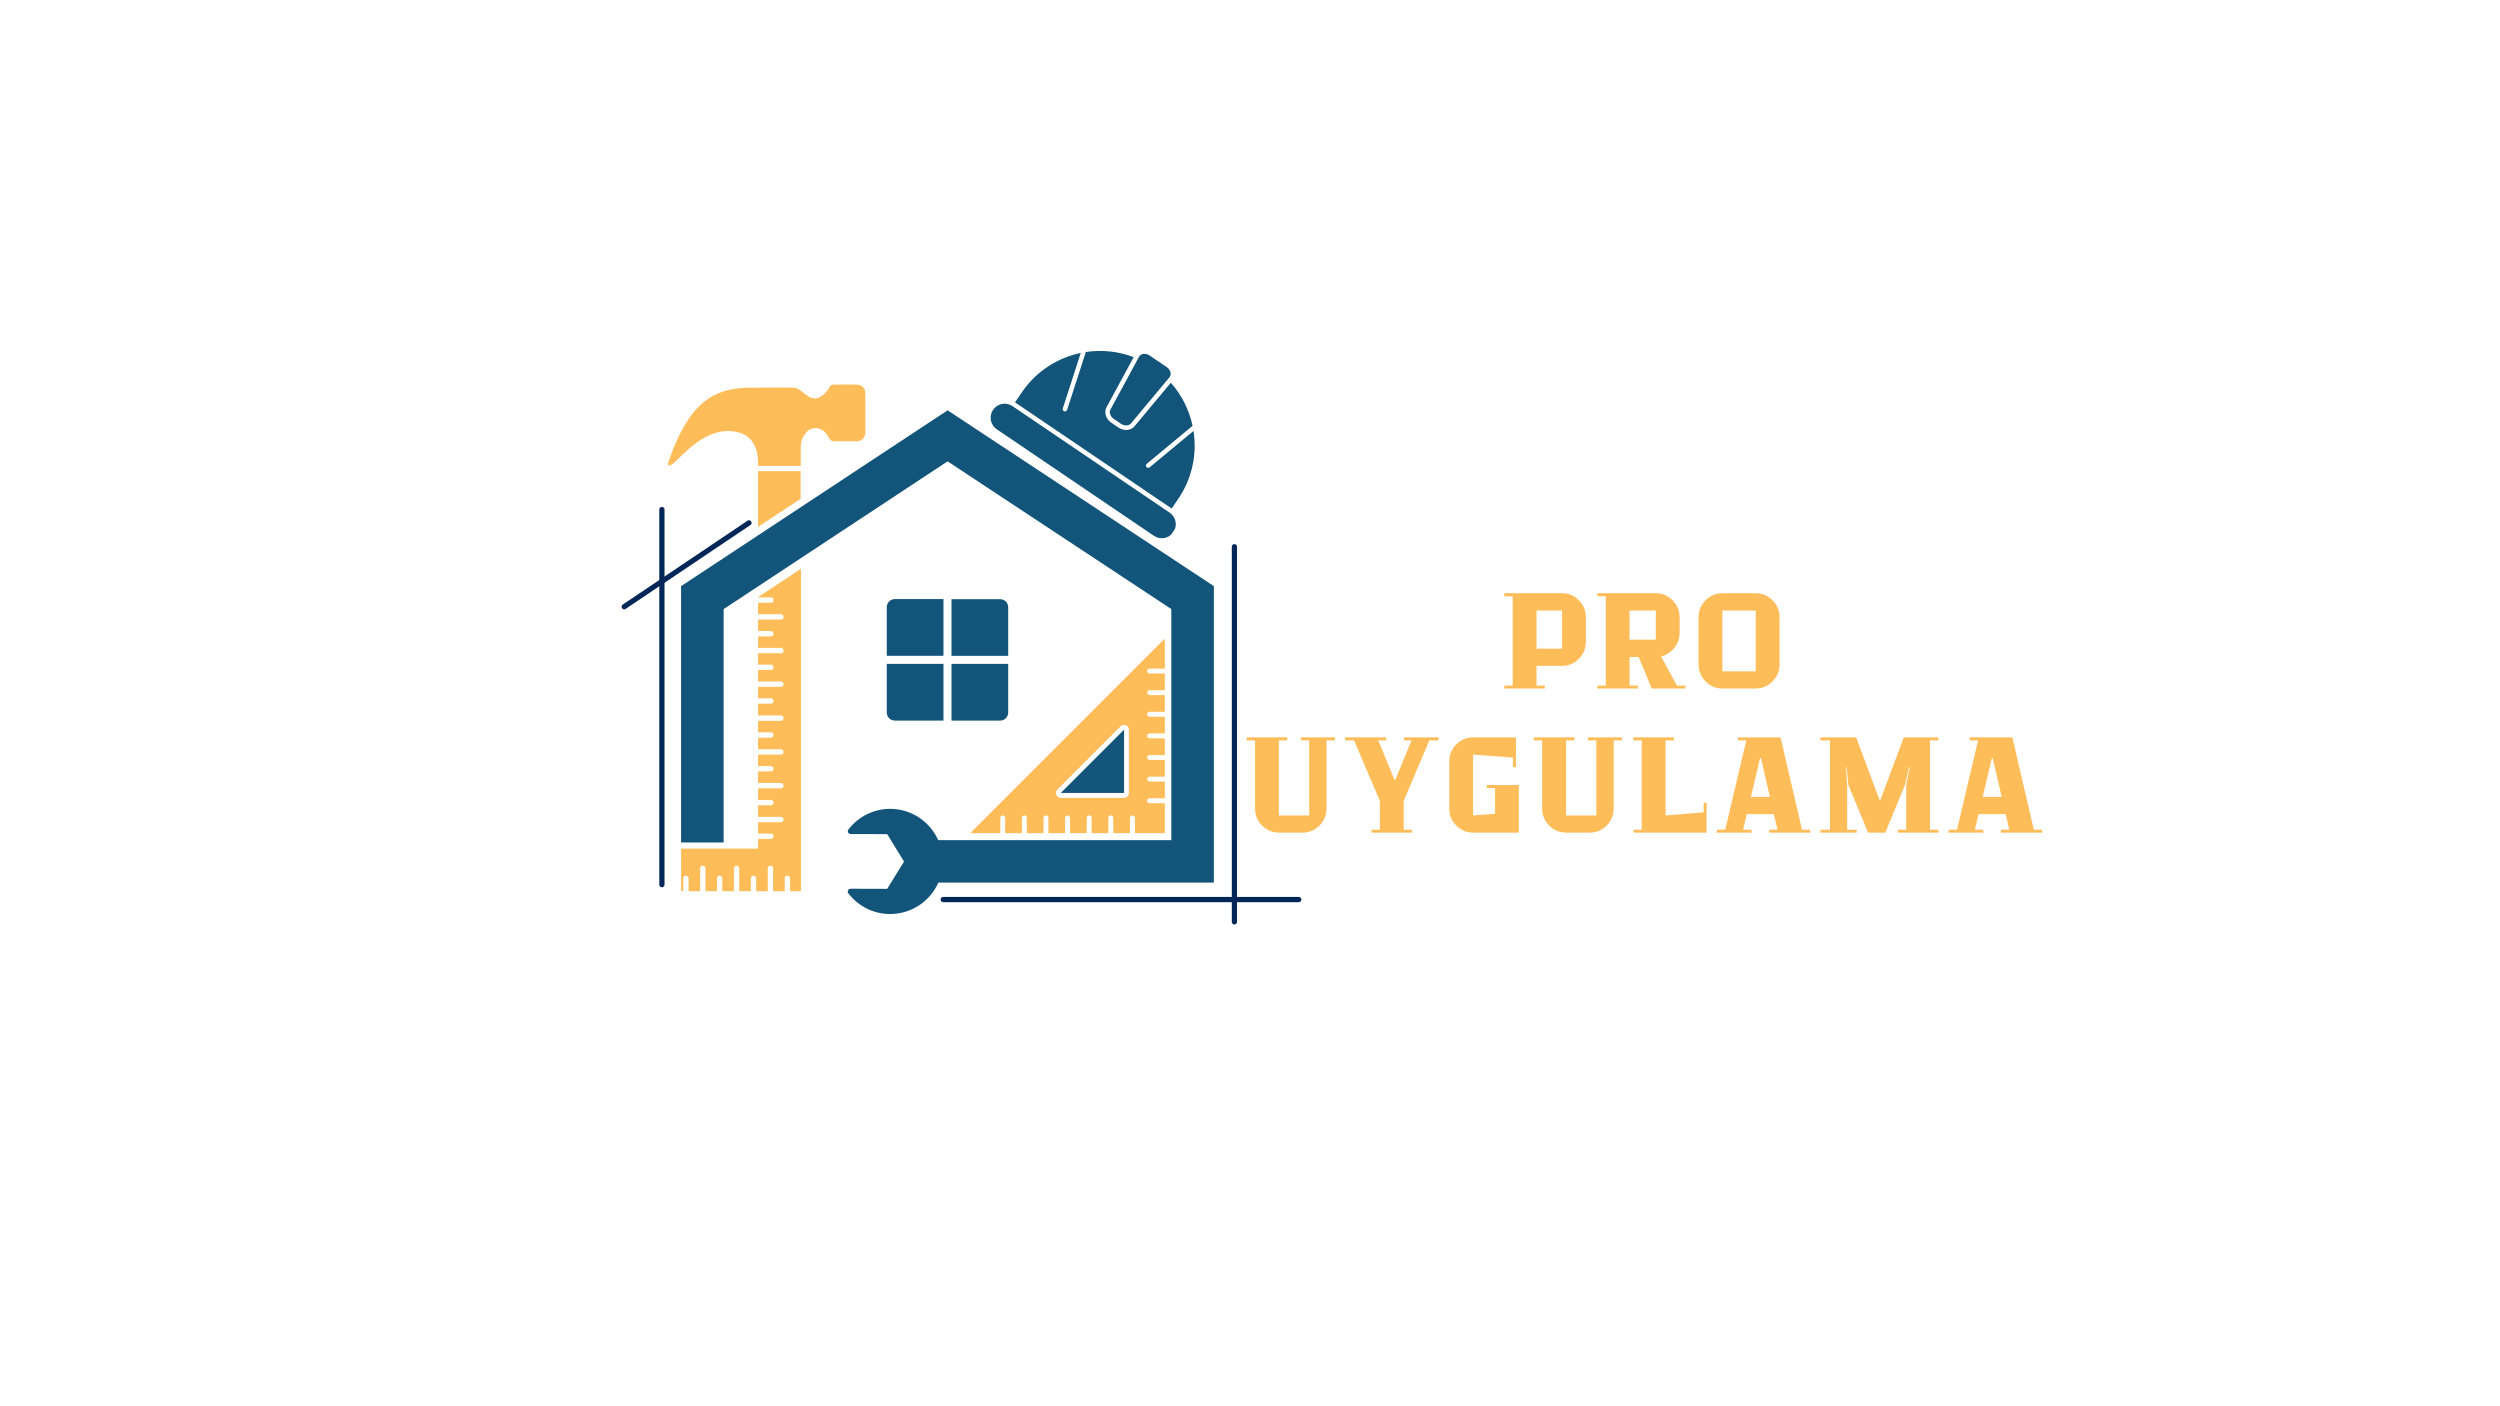 <svg xmlns="http://www.w3.org/2000/svg" xmlns:xlink="http://www.w3.org/1999/xlink" width="1920" zoomAndPan="magnify" viewBox="0 0 1440 810" height="1080" preserveAspectRatio="xMidYMid meet" version="1.0"><defs><g/><clipPath id="97c546a522"><path d="M 392 236 L 699.41 236 L 699.41 526.617 L 392 526.617 Z M 392 236 " clip-rule="nonzero"/></clipPath><clipPath id="040c6c1ebd"><path d="M 384.41 221.367 L 499 221.367 L 499 514 L 384.41 514 Z M 384.41 221.367 " clip-rule="nonzero"/></clipPath><clipPath id="14ff647554"><path d="M 570 202 L 689 202 L 689 311 L 570 311 Z M 570 202 " clip-rule="nonzero"/></clipPath><clipPath id="34d4512a44"><path d="M 615.004 172.609 L 718.684 242.879 L 671.133 313.035 L 567.457 242.762 Z M 615.004 172.609 " clip-rule="nonzero"/></clipPath><clipPath id="f55339904f"><path d="M 615.004 172.609 L 718.684 242.879 L 671.133 313.035 L 567.457 242.762 Z M 615.004 172.609 " clip-rule="nonzero"/></clipPath><clipPath id="2b22cd3d2f"><rect x="0" width="466" y="0" height="154"/></clipPath></defs><path stroke-linecap="round" transform="matrix(0, 0.75, -0.75, 0, 382.762, 291.981)" fill="none" stroke-linejoin="miter" d="M 2 2 L 290.099 2 " stroke="#012759" stroke-width="4" stroke-opacity="1" stroke-miterlimit="4"/><g clip-path="url(#97c546a522)"><path fill="#13547a" d="M 699.188 508.383 L 540.484 508.383 C 535.734 519.164 524.891 526.605 512.312 526.48 C 502.621 526.352 494.086 521.664 488.633 514.543 C 487.797 513.453 488.566 511.91 489.98 511.91 L 511.027 511.977 L 520.719 496.254 L 511.027 480.465 L 489.98 480.402 C 488.633 480.402 487.859 478.859 488.695 477.77 C 494.344 470.453 503.199 465.77 513.145 465.898 C 525.34 466.09 535.734 473.469 540.422 483.93 L 674.676 483.93 L 674.676 350.832 L 545.812 265.738 L 416.82 350.832 L 416.82 485.277 L 392.305 485.277 L 392.305 337.613 L 545.812 236.344 L 699.188 337.613 Z M 699.188 508.383 " fill-opacity="1" fill-rule="nonzero"/></g><path fill="#13547a" d="M 611.012 456.723 L 647.465 420.27 L 647.465 456.723 Z M 611.012 456.723 " fill-opacity="1" fill-rule="nonzero"/><path fill="#ffbd59" d="M 670.566 368.223 L 558.902 479.887 L 576.164 479.887 L 576.164 471.098 C 576.164 470.324 576.809 469.684 577.578 469.684 C 578.348 469.684 578.988 470.324 578.988 471.098 L 578.988 479.887 L 588.617 479.887 L 588.617 471.098 C 588.617 470.324 589.258 469.684 590.027 469.684 C 590.797 469.684 591.438 470.324 591.438 471.098 L 591.438 479.887 L 601.066 479.887 L 601.066 471.098 C 601.066 470.324 601.707 469.684 602.477 469.684 C 603.246 469.684 603.891 470.324 603.891 471.098 L 603.891 479.887 L 613.516 479.887 L 613.516 471.098 C 613.516 470.324 614.156 469.684 614.926 469.684 C 615.699 469.684 616.34 470.324 616.34 471.098 L 616.34 479.887 L 625.965 479.887 L 625.965 471.098 C 625.965 470.324 626.605 469.684 627.379 469.684 C 628.148 469.684 628.789 470.324 628.789 471.098 L 628.789 479.887 L 638.414 479.887 L 638.414 471.098 C 638.414 470.324 639.059 469.684 639.828 469.684 C 640.598 469.684 641.238 470.324 641.238 471.098 L 641.238 479.887 L 650.863 479.887 L 650.863 471.098 C 650.863 470.324 651.508 469.684 652.277 469.684 C 653.047 469.684 653.688 470.324 653.688 471.098 L 653.688 479.887 L 670.953 479.887 L 670.953 462.625 L 662.16 462.625 C 661.391 462.625 660.75 461.984 660.75 461.215 C 660.75 460.441 661.391 459.801 662.16 459.801 L 670.953 459.801 L 670.953 450.176 L 662.16 450.176 C 661.391 450.176 660.75 449.535 660.75 448.762 C 660.75 447.992 661.391 447.352 662.16 447.352 L 670.953 447.352 L 670.953 437.727 L 662.16 437.727 C 661.391 437.727 660.75 437.082 660.75 436.312 C 660.75 435.543 661.391 434.902 662.16 434.902 L 670.953 434.902 L 670.953 425.273 L 662.16 425.273 C 661.391 425.273 660.75 424.633 660.75 423.863 C 660.75 423.094 661.391 422.453 662.16 422.453 L 670.953 422.453 L 670.953 412.824 L 662.16 412.824 C 661.391 412.824 660.75 412.184 660.75 411.414 C 660.75 410.645 661.391 410 662.16 410 L 670.953 410 L 670.953 400.375 L 662.16 400.375 C 661.391 400.375 660.75 399.734 660.75 398.965 C 660.75 398.195 661.391 397.551 662.16 397.551 L 670.953 397.551 L 670.953 387.926 L 662.16 387.926 C 661.391 387.926 660.75 387.285 660.75 386.512 C 660.75 385.742 661.391 385.102 662.16 385.102 L 670.953 385.102 L 670.953 368.223 Z M 648.492 417.766 C 649.516 418.215 650.223 419.18 650.223 420.332 L 650.223 456.785 C 650.223 458.324 649.004 459.543 647.465 459.543 L 611.012 459.543 C 609.859 459.543 608.895 458.84 608.445 457.812 C 608.316 457.492 608.254 457.105 608.254 456.723 C 608.254 456.016 608.512 455.309 609.086 454.73 L 645.539 418.281 C 646.246 417.574 647.465 417.316 648.492 417.766 Z M 648.492 417.766 " fill-opacity="1" fill-rule="nonzero"/><g clip-path="url(#040c6c1ebd)"><path fill="#ffbd59" d="M 461.164 287.301 L 436.648 303.473 L 436.648 271.383 L 461.164 271.383 Z M 493.508 221.52 C 489.082 221.457 484.715 221.52 480.289 221.52 C 479.133 221.52 478.301 222.035 477.785 222.996 C 476.504 225.371 473.102 229.477 469.441 229.477 C 464.695 229.605 461.551 223.512 457.121 223.316 C 448.008 222.996 438.895 223.383 429.781 223.316 C 411.688 224.152 396.988 230.953 385.055 265.992 C 384.859 266.699 384.41 267.727 385.246 268.109 C 388.582 269.586 403.535 244.176 424.586 248.859 C 436.586 251.488 436.777 263.617 436.648 268.367 L 461.23 268.367 C 461.23 264.773 461.23 261.18 461.23 257.586 C 461.293 253.863 462.449 250.656 465.336 248.152 C 467.324 246.422 470.406 246.164 472.781 247.254 C 475.09 248.344 476.375 250.336 477.527 252.387 C 478.234 253.672 479.199 254.25 480.672 254.184 C 484.91 254.121 489.145 254.184 493.379 254.184 C 496.395 254.184 498.449 252.133 498.449 249.117 C 498.449 241.605 498.449 234.098 498.449 226.656 C 498.516 223.703 496.461 221.586 493.508 221.52 Z M 436.648 344.094 L 444.031 344.094 C 444.863 344.094 445.57 344.801 445.57 345.633 C 445.57 346.469 444.863 347.176 444.031 347.176 L 436.648 347.176 L 436.648 353.785 L 449.805 353.785 C 450.703 353.785 451.348 354.492 451.348 355.324 C 451.348 356.16 450.641 356.863 449.805 356.863 L 436.648 356.863 L 436.648 363.477 L 444.031 363.477 C 444.863 363.477 445.57 364.18 445.57 365.016 C 445.57 365.848 444.863 366.555 444.031 366.555 L 436.648 366.555 L 436.648 373.164 L 449.805 373.164 C 450.703 373.164 451.348 373.871 451.348 374.707 C 451.348 375.539 450.641 376.246 449.805 376.246 L 436.648 376.246 L 436.648 382.855 L 444.031 382.855 C 444.863 382.855 445.57 383.562 445.57 384.395 C 445.57 385.23 444.863 385.938 444.031 385.938 L 436.648 385.938 L 436.648 392.547 L 449.805 392.547 C 450.703 392.547 451.348 393.254 451.348 394.086 C 451.348 394.922 450.641 395.625 449.805 395.625 L 436.648 395.625 L 436.648 402.238 L 444.031 402.238 C 444.863 402.238 445.57 402.941 445.57 403.777 C 445.57 404.609 444.863 405.316 444.031 405.316 L 436.648 405.316 L 436.648 412.121 L 449.805 412.121 C 450.703 412.121 451.348 412.824 451.348 413.66 C 451.348 414.492 450.641 415.199 449.805 415.199 L 436.648 415.199 L 436.648 421.809 L 444.031 421.809 C 444.863 421.809 445.57 422.516 445.57 423.352 C 445.57 424.184 444.863 424.891 444.031 424.891 L 436.648 424.891 L 436.648 431.562 L 449.805 431.562 C 450.703 431.562 451.348 432.27 451.348 433.105 C 451.348 433.938 450.641 434.645 449.805 434.645 L 436.648 434.645 L 436.648 441.254 L 444.031 441.254 C 444.863 441.254 445.57 441.961 445.57 442.797 C 445.57 443.629 444.863 444.336 444.031 444.336 L 436.648 444.336 L 436.648 451.008 L 449.805 451.008 C 450.703 451.008 451.348 451.715 451.348 452.551 C 451.348 453.383 450.641 454.09 449.805 454.09 L 436.648 454.09 L 436.648 460.766 L 444.031 460.766 C 444.863 460.766 445.57 461.469 445.57 462.305 C 445.57 463.137 444.863 463.844 444.031 463.844 L 436.648 463.844 L 436.648 470.52 L 449.805 470.52 C 450.703 470.52 451.348 471.223 451.348 472.059 C 451.348 472.895 450.641 473.598 449.805 473.598 L 436.648 473.598 L 436.648 480.145 L 444.031 480.145 C 444.863 480.145 445.57 480.852 445.57 481.684 C 445.57 482.52 444.863 483.227 444.031 483.227 L 436.648 483.227 L 436.648 488.809 L 392.305 488.809 L 392.305 513.324 L 393.523 513.324 L 393.523 505.941 C 393.523 505.043 394.23 504.402 395.062 504.402 C 395.898 504.402 396.605 505.109 396.605 505.941 L 396.605 513.324 L 403.277 513.324 L 403.277 500.168 C 403.277 499.27 403.984 498.629 404.82 498.629 C 405.652 498.629 406.359 499.332 406.359 500.168 L 406.359 513.324 L 412.969 513.324 L 412.969 505.941 C 412.969 505.043 413.676 504.402 414.508 504.402 C 415.344 504.402 416.051 505.109 416.051 505.941 L 416.051 513.324 L 422.723 513.324 L 422.723 500.168 C 422.723 499.27 423.43 498.629 424.266 498.629 C 425.098 498.629 425.805 499.332 425.805 500.168 L 425.805 513.324 L 432.477 513.324 L 432.477 505.941 C 432.477 505.043 433.184 504.402 434.02 504.402 C 434.852 504.402 435.559 505.109 435.559 505.941 L 435.559 513.324 L 442.234 513.324 L 442.234 500.168 C 442.234 499.27 442.938 498.629 443.773 498.629 C 444.605 498.629 445.312 499.332 445.312 500.168 L 445.312 513.324 L 451.988 513.324 L 451.988 505.941 C 451.988 505.043 452.695 504.402 453.527 504.402 C 454.363 504.402 455.066 505.109 455.066 505.941 L 455.066 513.324 L 461.355 513.324 L 461.355 327.602 L 436.844 343.773 L 436.844 344.094 Z M 436.648 344.094 " fill-opacity="1" fill-rule="nonzero"/></g><path fill="#13547a" d="M 510.773 382.406 L 543.438 382.406 L 543.438 415.07 L 515.457 415.07 C 512.891 415.07 510.773 413.02 510.773 410.387 Z M 548.059 382.406 L 548.059 415.07 L 576.039 415.07 C 578.605 415.07 580.723 413.02 580.723 410.387 L 580.723 382.406 Z M 510.773 349.742 L 510.773 377.723 L 543.438 377.723 L 543.438 345.059 L 515.457 345.059 C 512.824 345.121 510.773 347.176 510.773 349.742 Z M 576.039 345.121 L 548.059 345.121 L 548.059 377.785 L 580.723 377.785 L 580.723 349.805 C 580.723 347.176 578.668 345.121 576.039 345.121 Z M 576.039 345.121 " fill-opacity="1" fill-rule="nonzero"/><path stroke-linecap="round" transform="matrix(0.622, -0.418, 0.418, 0.622, 357.462, 349.064)" fill="none" stroke-linejoin="miter" d="M 1.999 2 L 117.542 2.003 " stroke="#012759" stroke-width="4" stroke-opacity="1" stroke-miterlimit="4"/><g clip-path="url(#14ff647554)"><g clip-path="url(#34d4512a44)"><g clip-path="url(#f55339904f)"><path fill="#13547a" d="M 678.746 287.223 C 686.812 275.32 689.531 261.379 687.465 248.215 L 662.191 269.176 C 661.73 269.555 661.09 269.566 660.621 269.25 C 660.523 269.184 660.43 269.102 660.348 269.004 C 659.887 268.445 659.965 267.625 660.52 267.16 L 686.914 245.27 C 684.98 236.195 680.754 227.605 674.395 220.453 L 653.762 245.199 C 651.75 248.008 647.504 248.496 644.223 246.273 L 640.094 243.477 C 636.812 241.25 635.695 237.125 637.559 234.215 L 653 205.703 C 644.07 202.297 634.57 201.379 625.434 202.77 L 614.656 236.074 C 614.434 236.762 613.695 237.141 613.008 236.918 C 612.887 236.875 612.777 236.82 612.676 236.754 C 612.207 236.434 611.984 235.836 612.168 235.27 L 622.512 203.301 C 609.137 206.086 596.785 213.863 588.512 226.062 L 584.652 231.758 L 674.887 292.918 Z M 641.562 241.309 L 645.688 244.105 C 647.828 245.559 650.512 245.336 651.684 243.609 L 673.738 217.16 C 674.906 215.434 674.117 212.859 671.98 211.41 L 662.195 204.777 C 660.055 203.328 657.375 203.547 656.203 205.273 L 639.805 235.559 C 638.637 237.285 639.422 239.859 641.562 241.309 Z M 673.723 295.289 L 583.184 233.922 C 579.5 231.426 574.488 232.387 571.992 236.07 C 569.492 239.758 570.453 244.77 574.141 247.266 L 664.68 308.633 C 668.363 311.129 673.375 310.168 675.875 306.48 C 678.371 302.797 677.406 297.785 673.723 295.289 Z M 673.723 295.289 " fill-opacity="1" fill-rule="nonzero"/></g></g></g><path stroke-linecap="round" transform="matrix(0, 0.75, -0.75, 0, 712.518, 313.403)" fill="none" stroke-linejoin="miter" d="M 2 1.998 L 290.099 1.998 " stroke="#012759" stroke-width="4" stroke-opacity="1" stroke-miterlimit="4"/><g transform="matrix(1, 0, 0, 1, 716, 337)"><g clip-path="url(#2b22cd3d2f)"><g fill="#ffbd59" fill-opacity="1"><g transform="translate(149.13, 59.578)"><g><path d="M 24.703 0 L 1.375 0 L 1.375 -1.672 L 6.172 -1.672 L 6.172 -53.141 L 1.375 -53.141 L 1.375 -54.906 L 34.625 -54.906 C 37.164 -54.906 39.461 -54.281 41.516 -53.031 C 43.578 -51.781 45.227 -50.113 46.469 -48.031 C 47.719 -45.945 48.344 -43.66 48.344 -41.172 L 48.344 -26.766 C 48.344 -24.273 47.719 -21.988 46.469 -19.906 C 45.227 -17.82 43.578 -16.156 41.516 -14.906 C 39.461 -13.656 37.164 -13.031 34.625 -13.031 L 19.906 -13.031 L 19.906 -1.672 L 24.703 -1.672 Z M 34.625 -22.953 L 34.625 -44.906 L 19.906 -44.906 L 19.906 -22.953 Z M 34.625 -22.953 "/></g></g></g><g fill="#ffbd59" fill-opacity="1"><g transform="translate(202.732, 59.578)"><g><path d="M 52.078 0 L 32.641 0 L 25.156 -18.141 L 19.906 -18.141 L 19.906 -1.672 L 24.703 -1.672 L 24.703 0 L 1.375 0 L 1.375 -1.672 L 6.172 -1.672 L 6.172 -53.141 L 1.375 -53.141 L 1.375 -54.906 L 35 -54.906 C 37.488 -54.906 39.773 -54.281 41.859 -53.031 C 43.941 -51.781 45.602 -50.113 46.844 -48.031 C 48.094 -45.945 48.719 -43.66 48.719 -41.172 L 48.719 -31.875 C 48.719 -29.738 48.25 -27.742 47.312 -25.891 C 46.375 -24.035 45.102 -22.457 43.5 -21.156 C 41.895 -19.863 40.078 -18.961 38.047 -18.453 L 47.203 -1.672 L 52.078 -1.672 Z M 35 -28.141 L 35 -44.906 L 19.906 -44.906 L 19.906 -28.141 Z M 35 -28.141 "/></g></g></g><g fill="#ffbd59" fill-opacity="1"><g transform="translate(258.925, 59.578)"><g><path d="M 36.375 0 L 17.156 0 C 14.664 0 12.379 -0.617 10.297 -1.859 C 8.211 -3.109 6.547 -4.773 5.297 -6.859 C 4.055 -8.941 3.438 -11.227 3.438 -13.719 L 3.438 -41.172 C 3.438 -43.66 4.055 -45.945 5.297 -48.031 C 6.547 -50.113 8.211 -51.781 10.297 -53.031 C 12.379 -54.281 14.664 -54.906 17.156 -54.906 L 36.375 -54.906 C 38.863 -54.906 41.148 -54.281 43.234 -53.031 C 45.316 -51.781 46.977 -50.113 48.219 -48.031 C 49.469 -45.945 50.094 -43.66 50.094 -41.172 L 50.094 -13.719 C 50.094 -11.227 49.469 -8.941 48.219 -6.859 C 46.977 -4.773 45.316 -3.109 43.234 -1.859 C 41.148 -0.617 38.863 0 36.375 0 Z M 36.375 -9.906 L 36.375 -44.906 L 17.156 -44.906 L 17.156 -9.906 Z M 36.375 -9.906 "/></g></g></g><g fill="#ffbd59" fill-opacity="1"><g transform="translate(0.732, 142.598)"><g><path d="M 52.156 -53.141 L 47.344 -53.141 L 47.344 -13.719 C 47.344 -11.227 46.719 -8.941 45.469 -6.859 C 44.227 -4.773 42.566 -3.109 40.484 -1.859 C 38.398 -0.617 36.113 0 33.625 0 L 19.906 0 C 17.414 0 15.125 -0.617 13.031 -1.859 C 10.945 -3.109 9.281 -4.773 8.031 -6.859 C 6.789 -8.941 6.172 -11.227 6.172 -13.719 L 6.172 -53.141 L 1.375 -53.141 L 1.375 -54.906 L 24.703 -54.906 L 24.703 -53.141 L 19.906 -53.141 L 19.906 -9.906 L 37.359 -9.906 L 37.359 -53.141 L 32.562 -53.141 L 32.562 -54.906 L 52.156 -54.906 Z M 52.156 -53.141 "/></g></g></g><g fill="#ffbd59" fill-opacity="1"><g transform="translate(58.069, 142.598)"><g><path d="M 54.516 -53.141 L 49.25 -53.141 L 34.469 -18.297 L 34.469 -1.672 L 39.266 -1.672 L 39.266 0 L 15.938 0 L 15.938 -1.672 L 20.734 -1.672 L 20.734 -18.297 L 5.875 -53.141 L 0.688 -53.141 L 0.688 -54.906 L 24.328 -54.906 L 24.328 -53.141 L 19.828 -53.141 L 29.125 -30.5 L 29.656 -30.5 L 38.969 -53.141 L 34.547 -53.141 L 34.547 -54.906 L 54.516 -54.906 Z M 54.516 -53.141 "/></g></g></g><g fill="#ffbd59" fill-opacity="1"><g transform="translate(115.33, 142.598)"><g><path d="M 41.859 -37.75 L 40.109 -37.75 L 40.109 -43.234 L 17.156 -44.906 L 17.156 -9.906 L 29.812 -10.828 L 29.812 -25.703 L 25.016 -25.703 L 25.016 -27.453 L 43.531 -27.453 L 43.531 0 L 17.156 0 C 14.664 0 12.379 -0.617 10.297 -1.859 C 8.211 -3.109 6.547 -4.773 5.297 -6.859 C 4.055 -8.941 3.438 -11.227 3.438 -13.719 L 3.438 -41.172 C 3.438 -43.66 4.055 -45.945 5.297 -48.031 C 6.547 -50.113 8.211 -51.781 10.297 -53.031 C 12.379 -54.281 14.664 -54.906 17.156 -54.906 L 41.859 -54.906 Z M 41.859 -37.75 "/></g></g></g><g fill="#ffbd59" fill-opacity="1"><g transform="translate(166.111, 142.598)"><g><path d="M 52.156 -53.141 L 47.344 -53.141 L 47.344 -13.719 C 47.344 -11.227 46.719 -8.941 45.469 -6.859 C 44.227 -4.773 42.566 -3.109 40.484 -1.859 C 38.398 -0.617 36.113 0 33.625 0 L 19.906 0 C 17.414 0 15.125 -0.617 13.031 -1.859 C 10.945 -3.109 9.281 -4.773 8.031 -6.859 C 6.789 -8.941 6.172 -11.227 6.172 -13.719 L 6.172 -53.141 L 1.375 -53.141 L 1.375 -54.906 L 24.703 -54.906 L 24.703 -53.141 L 19.906 -53.141 L 19.906 -9.906 L 37.359 -9.906 L 37.359 -53.141 L 32.562 -53.141 L 32.562 -54.906 L 52.156 -54.906 Z M 52.156 -53.141 "/></g></g></g><g fill="#ffbd59" fill-opacity="1"><g transform="translate(223.448, 142.598)"><g><path d="M 41.859 -17.156 L 43.531 -17.156 L 43.531 0 L 1.375 0 L 1.375 -1.672 L 6.172 -1.672 L 6.172 -53.141 L 1.375 -53.141 L 1.375 -54.906 L 24.703 -54.906 L 24.703 -53.141 L 19.906 -53.141 L 19.906 -9.906 L 41.859 -11.672 Z M 41.859 -17.156 "/></g></g></g><g fill="#ffbd59" fill-opacity="1"><g transform="translate(272.17, 142.598)"><g><path d="M 12.891 -54.906 L 37.438 -54.906 L 49.797 -1.672 L 54.516 -1.672 L 54.516 0 L 30.875 0 L 30.875 -1.672 L 35.688 -1.672 L 33.547 -10.672 L 18 -10.672 L 15.859 -1.672 L 20.734 -1.672 L 20.734 0 L 0.688 0 L 0.688 -1.672 L 5.562 -1.672 L 17.688 -53.141 L 12.891 -53.141 Z M 26.156 -42.859 L 25.625 -42.859 L 20.359 -20.594 L 31.266 -20.594 Z M 26.156 -42.859 "/></g></g></g><g fill="#ffbd59" fill-opacity="1"><g transform="translate(331.185, 142.598)"><g><path d="M 1.375 -1.672 L 6.859 -1.672 L 6.859 -53.141 L 1.375 -53.141 L 1.375 -54.906 L 21.953 -54.906 L 35.453 -18.828 L 35.906 -18.828 L 49.406 -54.906 L 69.312 -54.906 L 69.312 -53.141 L 64.5 -53.141 L 64.5 -1.672 L 69.312 -1.672 L 69.312 0 L 45.984 0 L 45.984 -1.672 L 50.781 -1.672 L 50.781 -27.453 L 52.844 -37.75 L 52.453 -37.75 L 50.094 -27.453 L 38.734 0 L 28.828 0 L 17.469 -27.453 L 16.469 -37.75 L 16.094 -37.75 L 16.781 -27.453 L 16.781 -1.672 L 22.266 -1.672 L 22.266 0 L 1.375 0 Z M 1.375 -1.672 "/></g></g></g><g fill="#ffbd59" fill-opacity="1"><g transform="translate(405.678, 142.598)"><g><path d="M 12.891 -54.906 L 37.438 -54.906 L 49.797 -1.672 L 54.516 -1.672 L 54.516 0 L 30.875 0 L 30.875 -1.672 L 35.688 -1.672 L 33.547 -10.672 L 18 -10.672 L 15.859 -1.672 L 20.734 -1.672 L 20.734 0 L 0.688 0 L 0.688 -1.672 L 5.562 -1.672 L 17.688 -53.141 L 12.891 -53.141 Z M 26.156 -42.859 L 25.625 -42.859 L 20.359 -20.594 L 31.266 -20.594 Z M 26.156 -42.859 "/></g></g></g></g></g><path stroke-linecap="round" transform="matrix(0.75, -0, 0, 0.75, 541.802, 516.654)" fill="none" stroke-linejoin="miter" d="M 1.998 1.998 L 275.05 1.998 " stroke="#012759" stroke-width="4" stroke-opacity="1" stroke-miterlimit="4"/></svg>